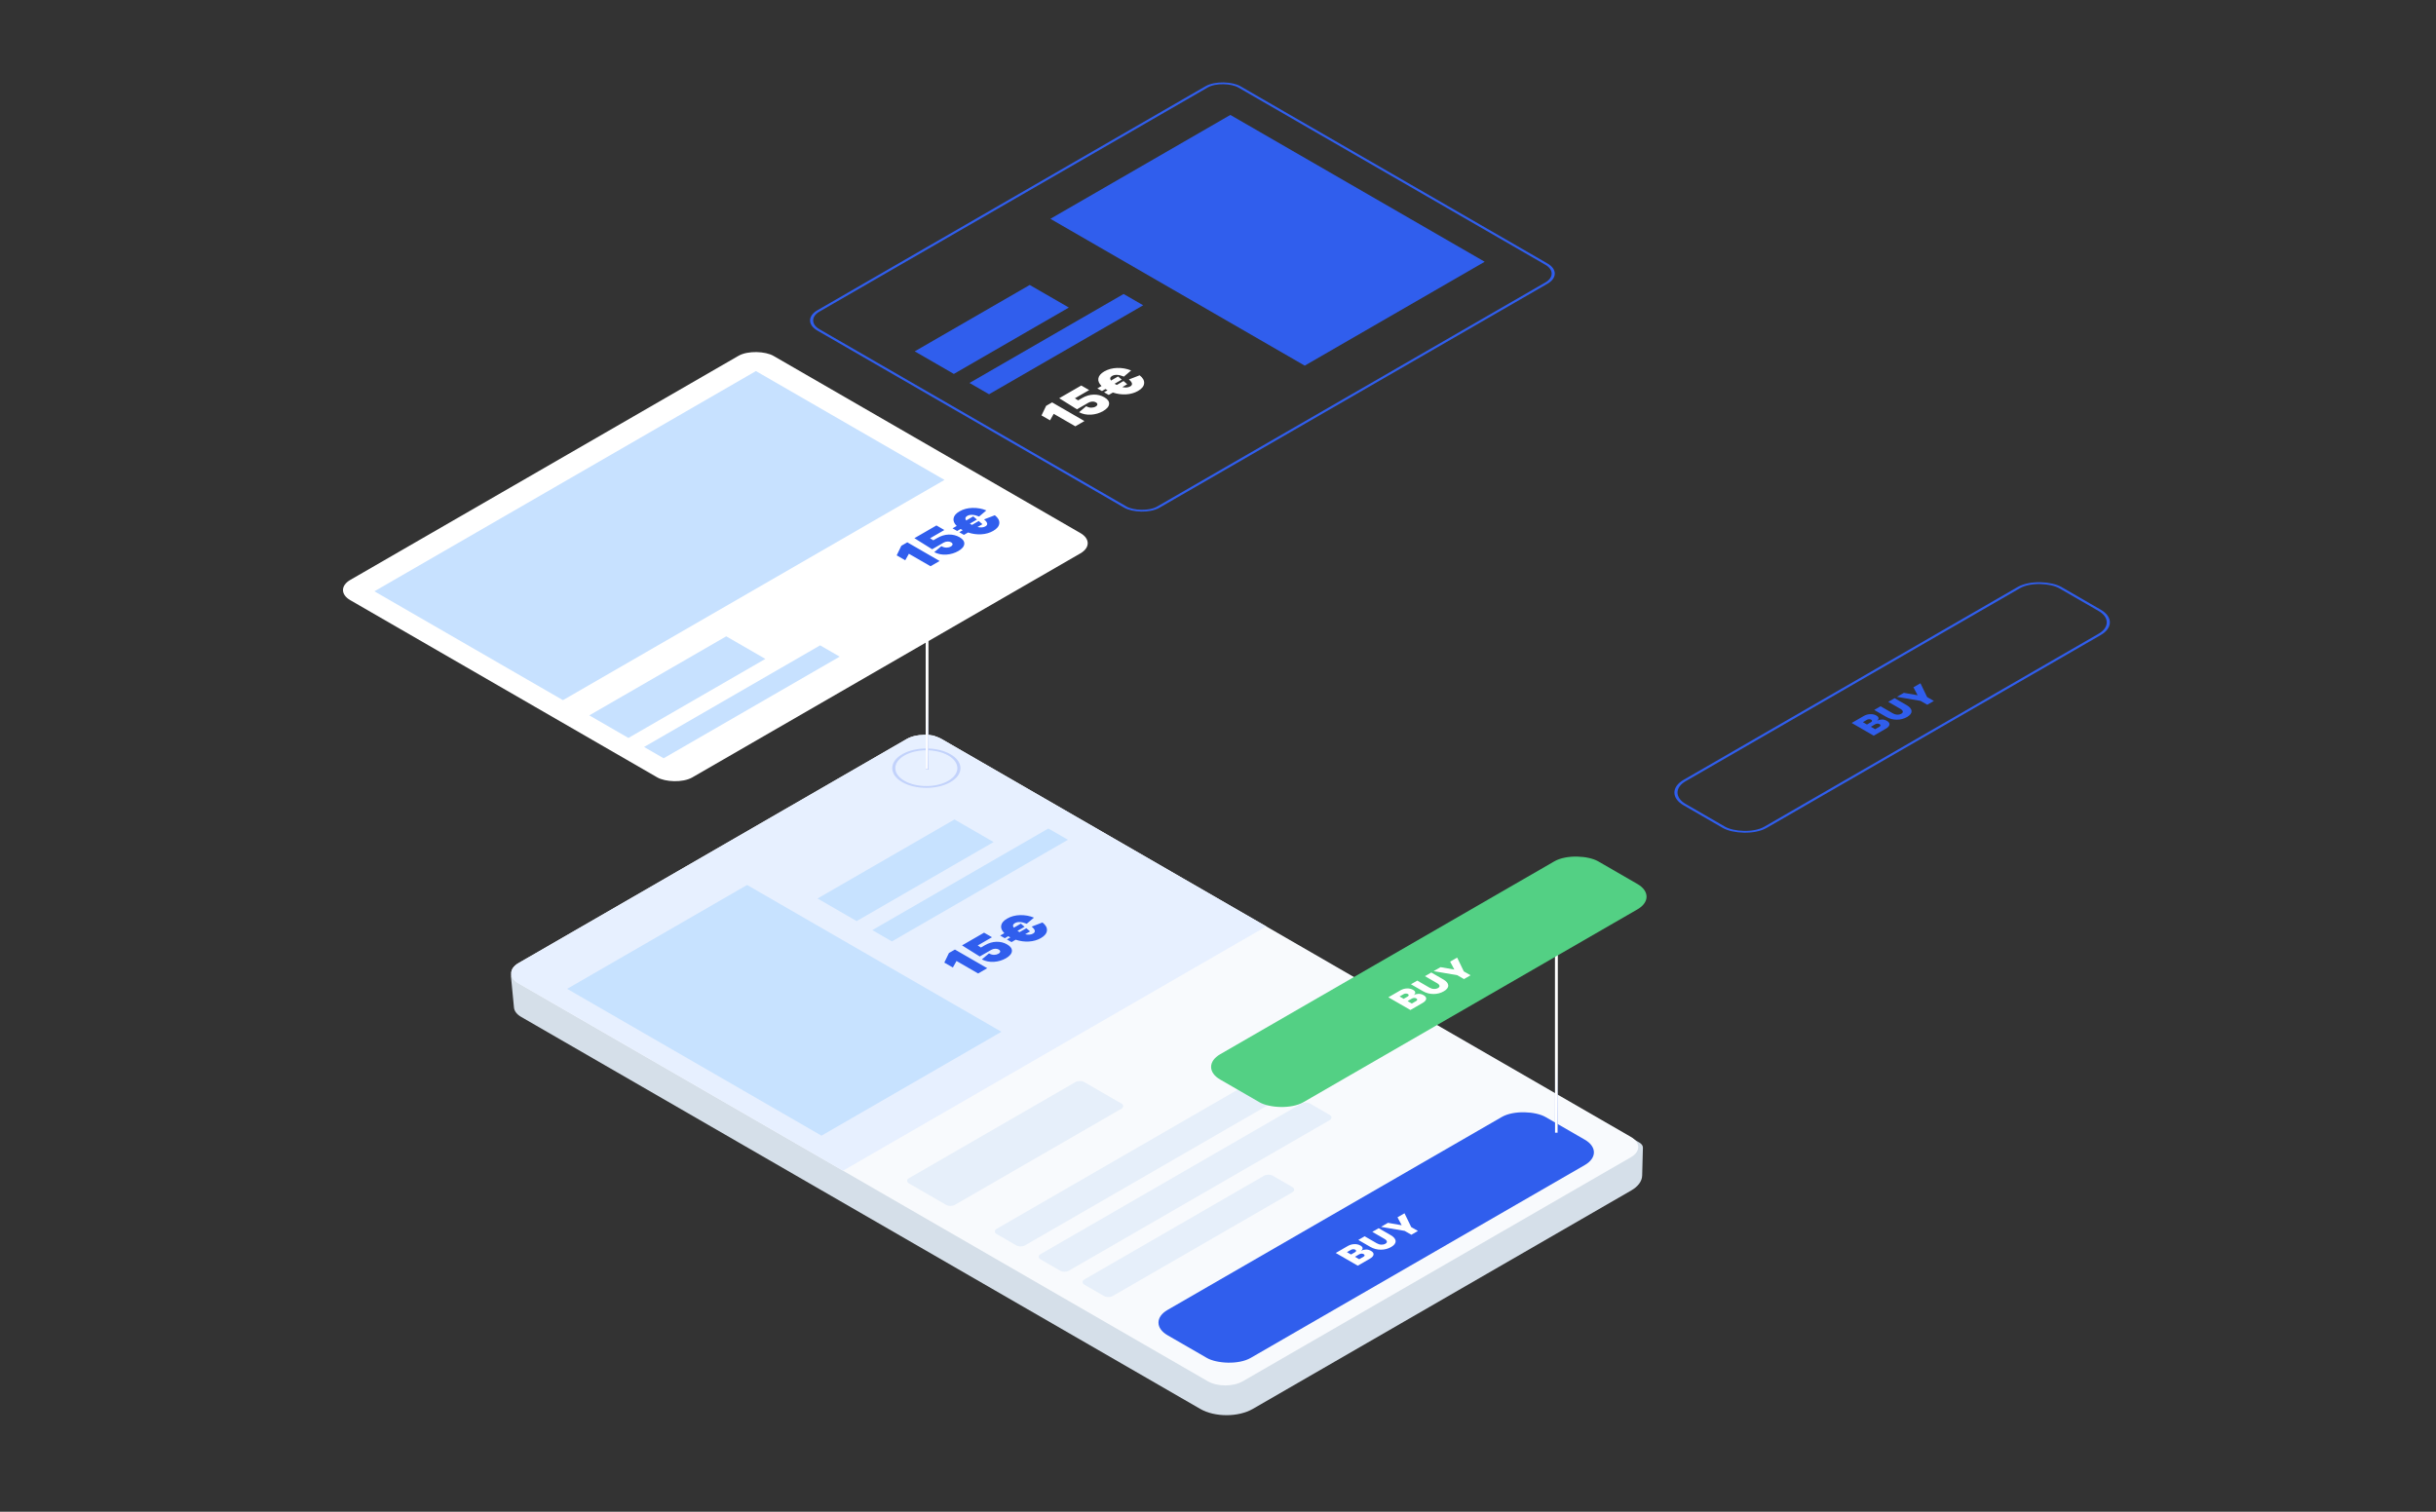 <svg width="145" height="90" viewBox="0 0 145 90" fill="none" xmlns="http://www.w3.org/2000/svg">
<rect x="0" y="0" width="145" height="90" fill="#333333" stroke="none"/>
<g clip-path="url(#clip0)">
<path d="M30.416 58.147L30.594 59.987C30.614 60.196 30.767 60.394 31.024 60.542L71.441 83.877C72.306 84.377 73.709 84.377 74.574 83.877L97.1 70.872C97.507 70.637 97.739 70.319 97.748 69.987L97.792 68.326C97.795 68.211 97.717 68.1 97.576 68.018L55.752 43.871C55.464 43.705 54.997 43.705 54.708 43.871L30.685 57.741C30.5 57.848 30.402 57.996 30.416 58.147Z" fill="#D5DFE9"/>
<path d="M30.863 58.543C30.286 58.21 30.286 57.67 30.863 57.337L53.965 43.999C54.541 43.666 55.476 43.666 56.053 43.999L97.081 67.687C97.657 68.02 97.657 68.56 97.081 68.893L73.979 82.231C73.402 82.564 72.467 82.564 71.89 82.231L30.863 58.543Z" fill="#F8FAFD"/>
<rect width="12.057" height="3.165" rx="0.301" transform="matrix(0.866 -0.5 -0.866 -0.5 56.576 71.881)" fill="#E6EFFA"/>
<rect width="20.648" height="1.959" rx="0.301" transform="matrix(0.866 -0.5 -0.866 -0.5 60.752 74.293)" fill="#E6EFFA"/>
<rect width="18.538" height="1.959" rx="0.301" transform="matrix(0.866 -0.5 -0.866 -0.5 63.363 75.8)" fill="#E6EFFA"/>
<rect width="12.961" height="1.959" rx="0.301" transform="matrix(0.866 -0.5 -0.866 -0.5 65.973 77.307)" fill="#E6EFFA"/>
<rect width="25.982" height="5.714" rx="1.507" transform="matrix(0.866 -0.5 0.866 0.5 68.192 78.739)" fill="#305EED"/>
<path d="M81.022 74.454L81.03 74.458C81.11 74.415 81.201 74.392 81.304 74.39C81.407 74.386 81.508 74.413 81.608 74.471C81.72 74.535 81.77 74.61 81.758 74.695C81.745 74.78 81.67 74.862 81.533 74.941L80.82 75.352L79.509 74.595L80.221 74.183C80.344 74.112 80.474 74.075 80.611 74.069C80.749 74.063 80.871 74.091 80.977 74.152C81.066 74.203 81.11 74.258 81.108 74.316C81.107 74.372 81.078 74.418 81.022 74.454ZM80.176 74.546L80.419 74.686L80.652 74.552C80.694 74.528 80.717 74.502 80.721 74.474C80.723 74.445 80.706 74.42 80.67 74.399C80.635 74.379 80.593 74.37 80.544 74.372C80.498 74.374 80.454 74.386 80.415 74.408L80.176 74.546ZM80.905 74.967L81.157 74.821C81.202 74.795 81.225 74.769 81.226 74.741C81.227 74.711 81.208 74.685 81.169 74.663C81.132 74.641 81.09 74.632 81.042 74.634C80.995 74.636 80.95 74.649 80.909 74.673L80.652 74.821L80.905 74.967ZM82.064 73.12L82.782 73.534C82.972 73.644 83.068 73.763 83.072 73.892C83.076 74.019 82.988 74.135 82.808 74.239C82.623 74.346 82.418 74.399 82.193 74.399C81.969 74.399 81.761 74.344 81.57 74.234L80.852 73.819L81.23 73.601L81.948 74.016C82.037 74.067 82.128 74.095 82.221 74.099C82.313 74.102 82.395 74.084 82.467 74.042C82.534 74.004 82.562 73.959 82.551 73.907C82.541 73.855 82.492 73.803 82.404 73.753L81.686 73.338L82.064 73.12ZM83.602 72.231L84 73.053L84.401 73.285L84.01 73.511L83.608 73.279L82.203 73.04L82.616 72.801L83.434 72.944L83.185 72.472L83.602 72.231Z" fill="white"/>
<path d="M30.863 58.543C30.286 58.21 30.286 57.67 30.863 57.337L53.965 43.999C54.542 43.666 55.477 43.666 56.053 43.999L75.371 55.152L50.18 69.696L30.863 58.543Z" fill="#E7F0FF"/>
<rect width="12.369" height="17.482" transform="matrix(0.866 -0.5 0.866 0.5 33.758 58.87)" fill="#C7E2FF"/>
<rect width="9.412" height="2.689" transform="matrix(0.866 -0.5 0.866 0.5 48.663 53.492)" fill="#C7E2FF"/>
<rect width="12.101" height="1.345" transform="matrix(0.866 -0.5 0.866 0.5 51.923 55.374)" fill="#C7E2FF"/>
<path d="M56.841 56.531L58.765 57.642L58.222 57.955L56.936 57.212L56.718 57.6L56.209 57.307L56.485 56.736L56.841 56.531ZM58.389 56.41L58.63 56.27C58.855 56.141 59.082 56.074 59.314 56.068C59.546 56.062 59.758 56.115 59.951 56.227C60.152 56.343 60.246 56.477 60.233 56.628C60.219 56.78 60.101 56.92 59.877 57.05C59.662 57.173 59.425 57.244 59.165 57.262C58.902 57.278 58.662 57.23 58.444 57.117L58.869 56.759C58.974 56.818 59.076 56.847 59.173 56.846C59.271 56.844 59.355 56.823 59.426 56.782C59.495 56.743 59.531 56.7 59.535 56.653C59.539 56.607 59.508 56.565 59.443 56.527C59.384 56.493 59.314 56.478 59.233 56.483C59.151 56.486 59.074 56.508 59.001 56.55L58.32 56.943L57.264 56.283L58.576 55.526L59.047 55.798L58.197 56.288L58.389 56.41ZM61.41 55.166L62.051 54.919C62.244 55.068 62.333 55.228 62.318 55.398C62.304 55.567 62.184 55.718 61.956 55.849C61.749 55.968 61.513 56.036 61.247 56.053C60.982 56.069 60.719 56.033 60.457 55.945L60.21 56.088L59.934 55.929L60.141 55.809L60.078 55.773L60.015 55.736L59.808 55.856L59.535 55.698L59.782 55.556C59.629 55.405 59.567 55.253 59.595 55.1C59.622 54.945 59.739 54.808 59.946 54.689C60.172 54.558 60.429 54.489 60.718 54.481C61.007 54.474 61.283 54.523 61.545 54.631L61.114 54.995C60.814 54.873 60.579 54.86 60.411 54.957C60.29 55.027 60.268 55.118 60.345 55.231L60.767 54.987L60.985 55.176L60.563 55.42L60.623 55.458C60.652 55.474 60.674 55.486 60.69 55.493L61.092 55.261L61.313 55.451L61.02 55.62C61.213 55.663 61.37 55.65 61.491 55.581C61.655 55.486 61.629 55.347 61.41 55.166Z" fill="#305EED"/>
<circle r="1.583" transform="matrix(0.866 -0.5 0.866 0.5 55.14 45.732)" stroke="#305EED" stroke-opacity="0.2" stroke-width="0.151"/>
<line x1="55.178" y1="45.808" x2="55.178" y2="33.298" stroke="url(#paint0_linear)" stroke-width="0.151"/>
<line x1="55.178" y1="45.808" x2="55.178" y2="33.298" stroke="white" stroke-width="0.151"/>
<line x1="92.638" y1="67.435" x2="92.638" y2="54.926" stroke="url(#paint1_linear)" stroke-width="0.151"/>
<line x1="92.638" y1="67.435" x2="92.638" y2="54.926" stroke="white" stroke-width="0.151"/>
<rect width="25.982" height="5.714" rx="1.507" transform="matrix(0.866 -0.5 0.866 0.5 71.325 63.517)" fill="#53D084"/>
<path d="M84.155 59.231L84.162 59.236C84.242 59.193 84.334 59.17 84.437 59.168C84.54 59.164 84.641 59.191 84.74 59.248C84.852 59.313 84.903 59.388 84.891 59.473C84.878 59.558 84.803 59.639 84.666 59.718L83.953 60.13L82.641 59.373L83.354 58.961C83.477 58.89 83.606 58.852 83.743 58.847C83.882 58.841 84.004 58.868 84.11 58.929C84.198 58.981 84.242 59.035 84.241 59.093C84.24 59.15 84.211 59.196 84.155 59.231ZM83.309 59.324L83.552 59.464L83.785 59.33C83.826 59.306 83.849 59.28 83.853 59.252C83.856 59.223 83.839 59.198 83.802 59.177C83.767 59.157 83.725 59.148 83.677 59.15C83.63 59.151 83.587 59.163 83.548 59.186L83.309 59.324ZM84.037 59.745L84.29 59.599C84.334 59.573 84.357 59.546 84.358 59.518C84.36 59.489 84.341 59.463 84.302 59.44C84.265 59.419 84.223 59.41 84.174 59.412C84.127 59.414 84.083 59.426 84.041 59.451L83.785 59.599L84.037 59.745ZM85.196 57.898L85.915 58.312C86.104 58.422 86.201 58.541 86.205 58.669C86.209 58.797 86.12 58.913 85.94 59.017C85.755 59.123 85.55 59.177 85.326 59.177C85.101 59.177 84.894 59.122 84.703 59.012L83.984 58.597L84.362 58.379L85.081 58.794C85.17 58.845 85.26 58.873 85.353 58.876C85.446 58.88 85.528 58.861 85.6 58.82C85.666 58.781 85.694 58.737 85.684 58.685C85.673 58.633 85.624 58.581 85.537 58.531L84.819 58.116L85.196 57.898ZM86.735 57.009L87.132 57.831L87.534 58.063L87.142 58.289L86.741 58.057L85.335 57.817L85.748 57.579L86.567 57.721L86.318 57.25L86.735 57.009Z" fill="white"/>
<path d="M111.732 42.9L111.74 42.905C111.819 42.862 111.911 42.839 112.014 42.837C112.117 42.833 112.218 42.86 112.317 42.917C112.43 42.982 112.48 43.057 112.468 43.142C112.455 43.226 112.38 43.308 112.243 43.387L111.53 43.799L110.219 43.041L110.931 42.63C111.054 42.559 111.184 42.521 111.321 42.516C111.459 42.51 111.581 42.537 111.687 42.598C111.776 42.65 111.819 42.704 111.818 42.762C111.817 42.819 111.788 42.865 111.732 42.9ZM110.886 42.993L111.129 43.133L111.362 42.998C111.404 42.974 111.427 42.948 111.43 42.92C111.433 42.892 111.416 42.867 111.38 42.846C111.344 42.825 111.303 42.816 111.254 42.819C111.207 42.82 111.164 42.832 111.125 42.855L110.886 42.993ZM111.615 43.413L111.867 43.267C111.911 43.242 111.934 43.215 111.936 43.187C111.937 43.158 111.918 43.132 111.879 43.109C111.842 43.088 111.8 43.079 111.752 43.081C111.705 43.082 111.66 43.095 111.618 43.119L111.362 43.267L111.615 43.413ZM112.774 41.566L113.492 41.981C113.681 42.09 113.778 42.209 113.782 42.338C113.786 42.465 113.698 42.581 113.518 42.685C113.332 42.792 113.127 42.846 112.903 42.846C112.678 42.846 112.471 42.791 112.28 42.681L111.562 42.266L111.94 42.048L112.658 42.462C112.747 42.514 112.838 42.541 112.93 42.545C113.023 42.549 113.105 42.53 113.177 42.489C113.244 42.45 113.272 42.405 113.261 42.354C113.251 42.301 113.202 42.25 113.114 42.199L112.396 41.784L112.774 41.566ZM114.312 40.678L114.71 41.5L115.111 41.731L114.719 41.957L114.318 41.726L112.912 41.486L113.325 41.248L114.144 41.39L113.895 40.919L114.312 40.678Z" fill="#305EED"/>
<rect x="0.131" width="25.831" height="5.564" rx="1.432" transform="matrix(0.866 -0.5 0.866 0.5 98.919 47.251)" stroke="#305EED" stroke-width="0.151"/>
<rect width="29.088" height="23.512" rx="1.206" transform="matrix(0.866 -0.5 0.866 0.5 19.805 35.128)" fill="white"/>
<rect width="26.224" height="12.961" transform="matrix(0.866 -0.5 0.866 0.5 22.285 35.203)" fill="#C7E1FF"/>
<rect width="9.412" height="2.689" transform="matrix(0.866 -0.5 0.866 0.5 35.077 42.589)" fill="#C7E1FF"/>
<rect width="12.101" height="1.345" transform="matrix(0.866 -0.5 0.866 0.5 38.337 44.471)" fill="#C7E1FF"/>
<path d="M54.006 32.287L55.93 33.398L55.388 33.711L54.101 32.968L53.883 33.356L53.375 33.063L53.65 32.493L54.006 32.287ZM55.555 32.166L55.796 32.026C56.02 31.897 56.248 31.83 56.479 31.824C56.711 31.819 56.923 31.872 57.117 31.983C57.318 32.099 57.411 32.233 57.398 32.385C57.385 32.536 57.266 32.676 57.042 32.806C56.828 32.929 56.59 33 56.33 33.018C56.068 33.034 55.827 32.986 55.609 32.873L56.034 32.515C56.139 32.574 56.241 32.603 56.339 32.602C56.436 32.6 56.52 32.58 56.591 32.539C56.66 32.499 56.697 32.456 56.7 32.409C56.704 32.363 56.673 32.321 56.608 32.283C56.549 32.249 56.479 32.234 56.399 32.239C56.316 32.242 56.239 32.265 56.166 32.306L55.486 32.7L54.429 32.04L55.741 31.282L56.212 31.554L55.362 32.045L55.555 32.166ZM58.575 30.922L59.216 30.675C59.409 30.824 59.498 30.984 59.483 31.154C59.469 31.323 59.349 31.474 59.121 31.605C58.914 31.725 58.678 31.793 58.412 31.809C58.148 31.825 57.884 31.789 57.622 31.701L57.375 31.844L57.1 31.685L57.306 31.565L57.243 31.529L57.18 31.492L56.973 31.612L56.7 31.454L56.947 31.312C56.794 31.162 56.732 31.009 56.761 30.856C56.788 30.701 56.904 30.564 57.111 30.445C57.337 30.314 57.594 30.245 57.883 30.238C58.173 30.23 58.448 30.279 58.711 30.387L58.28 30.751C57.979 30.629 57.745 30.616 57.576 30.713C57.456 30.783 57.434 30.874 57.51 30.987L57.932 30.743L58.151 30.932L57.728 31.176L57.789 31.214C57.817 31.23 57.84 31.242 57.855 31.249L58.257 31.017L58.478 31.207L58.185 31.376C58.378 31.419 58.535 31.406 58.656 31.337C58.821 31.242 58.794 31.103 58.575 30.922Z" fill="#305EED"/>
<rect x="0.131" width="28.937" height="23.361" rx="1.13" transform="matrix(0.866 -0.5 0.866 0.5 47.624 19.142)" stroke="#305EED" stroke-width="0.151"/>
<rect width="12.369" height="17.482" transform="matrix(0.866 -0.5 0.866 0.5 62.523 13.027)" fill="#305EED"/>
<rect width="7.904" height="2.689" transform="matrix(0.866 -0.5 0.866 0.5 54.448 20.917)" fill="#305EED"/>
<rect width="10.593" height="1.345" transform="matrix(0.866 -0.5 0.866 0.5 57.708 22.799)" fill="#305EED"/>
<path d="M62.626 23.956L64.55 25.067L64.007 25.38L62.721 24.637L62.502 25.025L61.994 24.732L62.27 24.161L62.626 23.956ZM64.174 23.834L64.415 23.695C64.639 23.566 64.867 23.498 65.099 23.493C65.331 23.487 65.543 23.54 65.736 23.652C65.937 23.768 66.031 23.902 66.018 24.053C66.004 24.205 65.886 24.345 65.662 24.474C65.447 24.598 65.21 24.669 64.95 24.686C64.687 24.703 64.447 24.655 64.229 24.542L64.654 24.184C64.759 24.243 64.861 24.271 64.958 24.27C65.056 24.269 65.14 24.248 65.211 24.207C65.28 24.168 65.316 24.125 65.32 24.078C65.324 24.032 65.293 23.99 65.228 23.952C65.169 23.918 65.099 23.903 65.019 23.907C64.936 23.911 64.859 23.933 64.786 23.975L64.105 24.368L63.049 23.708L64.361 22.951L64.832 23.223L63.982 23.713L64.174 23.834ZM67.195 22.591L67.836 22.344C68.029 22.493 68.118 22.653 68.103 22.823C68.089 22.992 67.969 23.142 67.741 23.274C67.534 23.393 67.298 23.461 67.032 23.478C66.767 23.493 66.504 23.457 66.242 23.37L65.995 23.513L65.719 23.354L65.926 23.234L65.863 23.198L65.8 23.161L65.593 23.281L65.32 23.123L65.567 22.98C65.414 22.83 65.352 22.678 65.38 22.525C65.407 22.37 65.524 22.233 65.731 22.113C65.957 21.983 66.214 21.914 66.503 21.906C66.792 21.898 67.068 21.948 67.33 22.055L66.9 22.42C66.599 22.297 66.364 22.285 66.196 22.382C66.075 22.452 66.053 22.543 66.13 22.656L66.552 22.412L66.77 22.601L66.348 22.845L66.409 22.883C66.437 22.899 66.459 22.911 66.475 22.918L66.876 22.685L67.098 22.876L66.805 23.045C66.998 23.088 67.155 23.075 67.276 23.005C67.44 22.91 67.413 22.772 67.195 22.591Z" fill="white"/>
</g>
<defs>
<feFlood flood-opacity="0" result="BackgroundImageFix"/>
<feGaussianBlur in="BackgroundImage" stdDeviation="4.521"/>
<feComposite in2="SourceAlpha" operator="in" result="effect1_backgroundBlur"/>
<feBlend mode="normal" in="SourceGraphic" in2="effect1_backgroundBlur" result="shape"/>
<linearGradient id="paint0_linear" x1="56.495" y1="45.672" x2="56.495" y2="33.434" gradientUnits="userSpaceOnUse">
<stop stop-color="#305EED"/>
<stop offset="0.357" stop-color="white"/>
</linearGradient>
<linearGradient id="paint1_linear" x1="93.955" y1="67.299" x2="93.955" y2="55.062" gradientUnits="userSpaceOnUse">
<stop stop-color="#305EED"/>
<stop offset="0.357" stop-color="white"/>
</linearGradient>
<clipPath id="clip0">
<rect width="80.934" height="81.042" fill="white" transform="matrix(0.866 -0.5 0.866 0.5 2.706 45)"/>
</clipPath>
</defs>
</svg>
